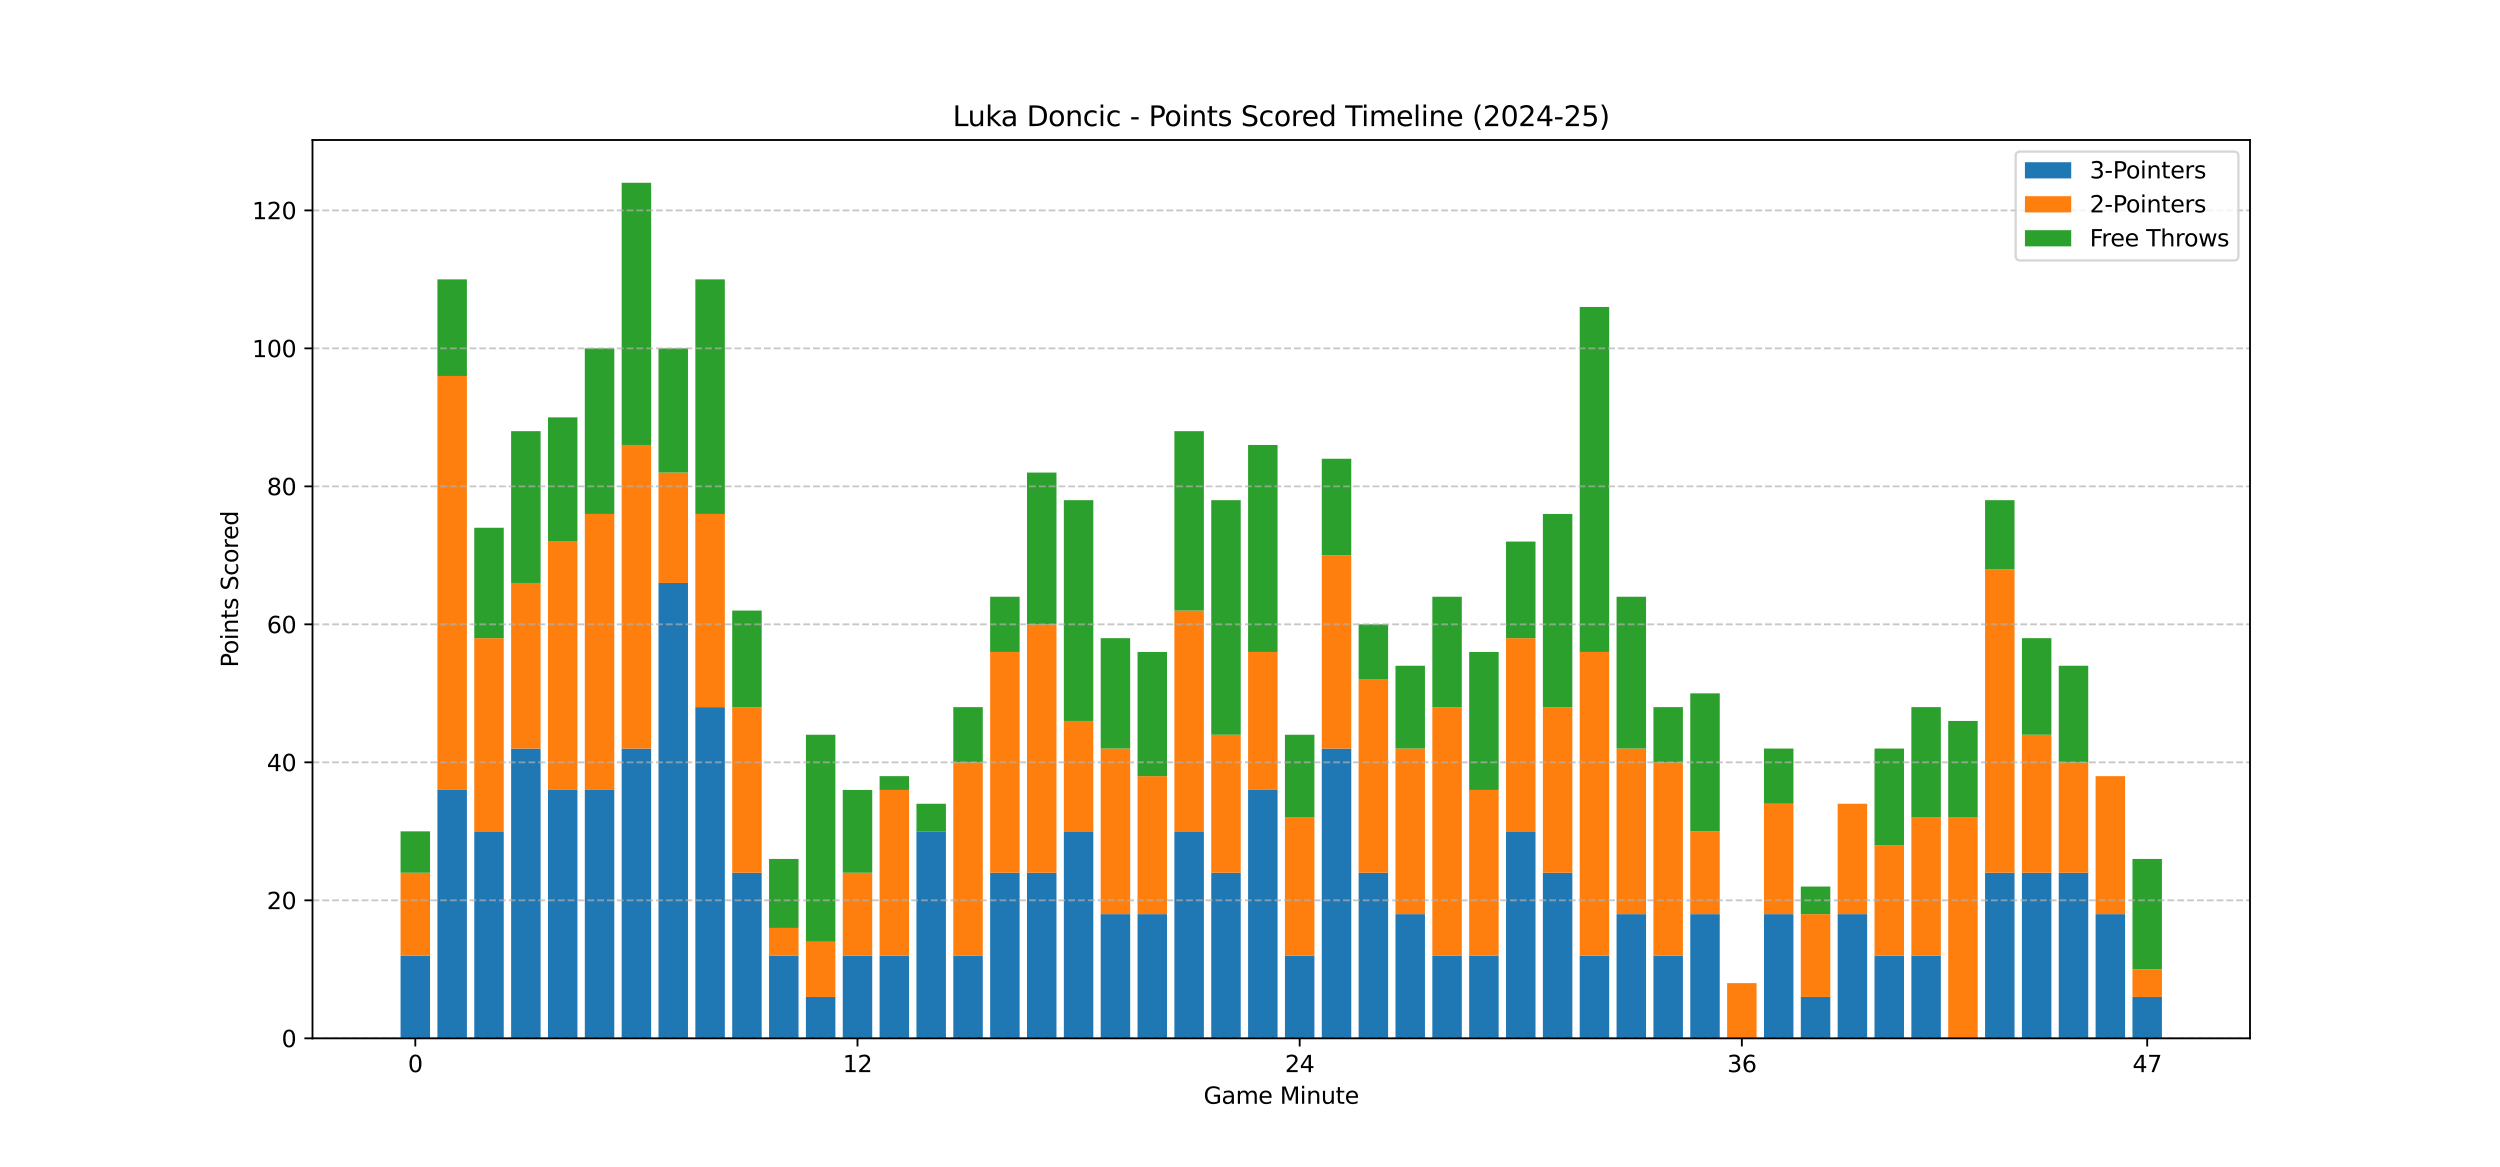 <?xml version="1.0" encoding="utf-8" standalone="no"?>
<!DOCTYPE svg PUBLIC "-//W3C//DTD SVG 1.1//EN"
  "http://www.w3.org/Graphics/SVG/1.1/DTD/svg11.dtd">
<svg xmlns:xlink="http://www.w3.org/1999/xlink" width="1080pt" height="504pt" viewBox="0 0 1080 504" xmlns="http://www.w3.org/2000/svg" version="1.1">
 <defs>
  <style type="text/css">*{stroke-linejoin: round; stroke-linecap: butt}</style>
 </defs>
 <g id="figure_1">
  <g id="patch_1">
   <path d="M 0 504 
L 1080 504 
L 1080 0 
L 0 0 
z
" style="fill: #ffffff"/>
  </g>
  <g id="axes_1">
   <g id="patch_2">
    <path d="M 135 448.56 
L 972 448.56 
L 972 60.48 
L 135 60.48 
z
" style="fill: #ffffff"/>
   </g>
   <g id="patch_3">
    <path d="M 173.045 448.56 
L 185.78 448.56 
L 185.78 412.792 
L 173.045 412.792 
z
" clip-path="url(#p20b634fc83)" style="fill: #1f77b4"/>
   </g>
   <g id="patch_4">
    <path d="M 188.964 448.56 
L 201.699 448.56 
L 201.699 341.257 
L 188.964 341.257 
z
" clip-path="url(#p20b634fc83)" style="fill: #1f77b4"/>
   </g>
   <g id="patch_5">
    <path d="M 204.883 448.56 
L 217.618 448.56 
L 217.618 359.141 
L 204.883 359.141 
z
" clip-path="url(#p20b634fc83)" style="fill: #1f77b4"/>
   </g>
   <g id="patch_6">
    <path d="M 220.801 448.56 
L 233.536 448.56 
L 233.536 323.373 
L 220.801 323.373 
z
" clip-path="url(#p20b634fc83)" style="fill: #1f77b4"/>
   </g>
   <g id="patch_7">
    <path d="M 236.72 448.56 
L 249.455 448.56 
L 249.455 341.257 
L 236.72 341.257 
z
" clip-path="url(#p20b634fc83)" style="fill: #1f77b4"/>
   </g>
   <g id="patch_8">
    <path d="M 252.638 448.56 
L 265.373 448.56 
L 265.373 341.257 
L 252.638 341.257 
z
" clip-path="url(#p20b634fc83)" style="fill: #1f77b4"/>
   </g>
   <g id="patch_9">
    <path d="M 268.557 448.56 
L 281.292 448.56 
L 281.292 323.373 
L 268.557 323.373 
z
" clip-path="url(#p20b634fc83)" style="fill: #1f77b4"/>
   </g>
   <g id="patch_10">
    <path d="M 284.476 448.56 
L 297.211 448.56 
L 297.211 251.837 
L 284.476 251.837 
z
" clip-path="url(#p20b634fc83)" style="fill: #1f77b4"/>
   </g>
   <g id="patch_11">
    <path d="M 300.394 448.56 
L 313.129 448.56 
L 313.129 305.489 
L 300.394 305.489 
z
" clip-path="url(#p20b634fc83)" style="fill: #1f77b4"/>
   </g>
   <g id="patch_12">
    <path d="M 316.313 448.56 
L 329.048 448.56 
L 329.048 377.025 
L 316.313 377.025 
z
" clip-path="url(#p20b634fc83)" style="fill: #1f77b4"/>
   </g>
   <g id="patch_13">
    <path d="M 332.231 448.56 
L 344.966 448.56 
L 344.966 412.792 
L 332.231 412.792 
z
" clip-path="url(#p20b634fc83)" style="fill: #1f77b4"/>
   </g>
   <g id="patch_14">
    <path d="M 348.15 448.56 
L 360.885 448.56 
L 360.885 430.676 
L 348.15 430.676 
z
" clip-path="url(#p20b634fc83)" style="fill: #1f77b4"/>
   </g>
   <g id="patch_15">
    <path d="M 364.069 448.56 
L 376.804 448.56 
L 376.804 412.792 
L 364.069 412.792 
z
" clip-path="url(#p20b634fc83)" style="fill: #1f77b4"/>
   </g>
   <g id="patch_16">
    <path d="M 379.987 448.56 
L 392.722 448.56 
L 392.722 412.792 
L 379.987 412.792 
z
" clip-path="url(#p20b634fc83)" style="fill: #1f77b4"/>
   </g>
   <g id="patch_17">
    <path d="M 395.906 448.56 
L 408.641 448.56 
L 408.641 359.141 
L 395.906 359.141 
z
" clip-path="url(#p20b634fc83)" style="fill: #1f77b4"/>
   </g>
   <g id="patch_18">
    <path d="M 411.824 448.56 
L 424.559 448.56 
L 424.559 412.792 
L 411.824 412.792 
z
" clip-path="url(#p20b634fc83)" style="fill: #1f77b4"/>
   </g>
   <g id="patch_19">
    <path d="M 427.743 448.56 
L 440.478 448.56 
L 440.478 377.025 
L 427.743 377.025 
z
" clip-path="url(#p20b634fc83)" style="fill: #1f77b4"/>
   </g>
   <g id="patch_20">
    <path d="M 443.662 448.56 
L 456.397 448.56 
L 456.397 377.025 
L 443.662 377.025 
z
" clip-path="url(#p20b634fc83)" style="fill: #1f77b4"/>
   </g>
   <g id="patch_21">
    <path d="M 459.58 448.56 
L 472.315 448.56 
L 472.315 359.141 
L 459.58 359.141 
z
" clip-path="url(#p20b634fc83)" style="fill: #1f77b4"/>
   </g>
   <g id="patch_22">
    <path d="M 475.499 448.56 
L 488.234 448.56 
L 488.234 394.908 
L 475.499 394.908 
z
" clip-path="url(#p20b634fc83)" style="fill: #1f77b4"/>
   </g>
   <g id="patch_23">
    <path d="M 491.417 448.56 
L 504.152 448.56 
L 504.152 394.908 
L 491.417 394.908 
z
" clip-path="url(#p20b634fc83)" style="fill: #1f77b4"/>
   </g>
   <g id="patch_24">
    <path d="M 507.336 448.56 
L 520.071 448.56 
L 520.071 359.141 
L 507.336 359.141 
z
" clip-path="url(#p20b634fc83)" style="fill: #1f77b4"/>
   </g>
   <g id="patch_25">
    <path d="M 523.255 448.56 
L 535.99 448.56 
L 535.99 377.025 
L 523.255 377.025 
z
" clip-path="url(#p20b634fc83)" style="fill: #1f77b4"/>
   </g>
   <g id="patch_26">
    <path d="M 539.173 448.56 
L 551.908 448.56 
L 551.908 341.257 
L 539.173 341.257 
z
" clip-path="url(#p20b634fc83)" style="fill: #1f77b4"/>
   </g>
   <g id="patch_27">
    <path d="M 555.092 448.56 
L 567.827 448.56 
L 567.827 412.792 
L 555.092 412.792 
z
" clip-path="url(#p20b634fc83)" style="fill: #1f77b4"/>
   </g>
   <g id="patch_28">
    <path d="M 571.01 448.56 
L 583.745 448.56 
L 583.745 323.373 
L 571.01 323.373 
z
" clip-path="url(#p20b634fc83)" style="fill: #1f77b4"/>
   </g>
   <g id="patch_29">
    <path d="M 586.929 448.56 
L 599.664 448.56 
L 599.664 377.025 
L 586.929 377.025 
z
" clip-path="url(#p20b634fc83)" style="fill: #1f77b4"/>
   </g>
   <g id="patch_30">
    <path d="M 602.848 448.56 
L 615.583 448.56 
L 615.583 394.908 
L 602.848 394.908 
z
" clip-path="url(#p20b634fc83)" style="fill: #1f77b4"/>
   </g>
   <g id="patch_31">
    <path d="M 618.766 448.56 
L 631.501 448.56 
L 631.501 412.792 
L 618.766 412.792 
z
" clip-path="url(#p20b634fc83)" style="fill: #1f77b4"/>
   </g>
   <g id="patch_32">
    <path d="M 634.685 448.56 
L 647.42 448.56 
L 647.42 412.792 
L 634.685 412.792 
z
" clip-path="url(#p20b634fc83)" style="fill: #1f77b4"/>
   </g>
   <g id="patch_33">
    <path d="M 650.603 448.56 
L 663.338 448.56 
L 663.338 359.141 
L 650.603 359.141 
z
" clip-path="url(#p20b634fc83)" style="fill: #1f77b4"/>
   </g>
   <g id="patch_34">
    <path d="M 666.522 448.56 
L 679.257 448.56 
L 679.257 377.025 
L 666.522 377.025 
z
" clip-path="url(#p20b634fc83)" style="fill: #1f77b4"/>
   </g>
   <g id="patch_35">
    <path d="M 682.441 448.56 
L 695.176 448.56 
L 695.176 412.792 
L 682.441 412.792 
z
" clip-path="url(#p20b634fc83)" style="fill: #1f77b4"/>
   </g>
   <g id="patch_36">
    <path d="M 698.359 448.56 
L 711.094 448.56 
L 711.094 394.908 
L 698.359 394.908 
z
" clip-path="url(#p20b634fc83)" style="fill: #1f77b4"/>
   </g>
   <g id="patch_37">
    <path d="M 714.278 448.56 
L 727.013 448.56 
L 727.013 412.792 
L 714.278 412.792 
z
" clip-path="url(#p20b634fc83)" style="fill: #1f77b4"/>
   </g>
   <g id="patch_38">
    <path d="M 730.196 448.56 
L 742.931 448.56 
L 742.931 394.908 
L 730.196 394.908 
z
" clip-path="url(#p20b634fc83)" style="fill: #1f77b4"/>
   </g>
   <g id="patch_39">
    <path d="M 746.115 448.56 
L 758.85 448.56 
L 758.85 448.56 
L 746.115 448.56 
z
" clip-path="url(#p20b634fc83)" style="fill: #1f77b4"/>
   </g>
   <g id="patch_40">
    <path d="M 762.034 448.56 
L 774.769 448.56 
L 774.769 394.908 
L 762.034 394.908 
z
" clip-path="url(#p20b634fc83)" style="fill: #1f77b4"/>
   </g>
   <g id="patch_41">
    <path d="M 777.952 448.56 
L 790.687 448.56 
L 790.687 430.676 
L 777.952 430.676 
z
" clip-path="url(#p20b634fc83)" style="fill: #1f77b4"/>
   </g>
   <g id="patch_42">
    <path d="M 793.871 448.56 
L 806.606 448.56 
L 806.606 394.908 
L 793.871 394.908 
z
" clip-path="url(#p20b634fc83)" style="fill: #1f77b4"/>
   </g>
   <g id="patch_43">
    <path d="M 809.789 448.56 
L 822.524 448.56 
L 822.524 412.792 
L 809.789 412.792 
z
" clip-path="url(#p20b634fc83)" style="fill: #1f77b4"/>
   </g>
   <g id="patch_44">
    <path d="M 825.708 448.56 
L 838.443 448.56 
L 838.443 412.792 
L 825.708 412.792 
z
" clip-path="url(#p20b634fc83)" style="fill: #1f77b4"/>
   </g>
   <g id="patch_45">
    <path d="M 841.627 448.56 
L 854.362 448.56 
L 854.362 448.56 
L 841.627 448.56 
z
" clip-path="url(#p20b634fc83)" style="fill: #1f77b4"/>
   </g>
   <g id="patch_46">
    <path d="M 857.545 448.56 
L 870.28 448.56 
L 870.28 377.025 
L 857.545 377.025 
z
" clip-path="url(#p20b634fc83)" style="fill: #1f77b4"/>
   </g>
   <g id="patch_47">
    <path d="M 873.464 448.56 
L 886.199 448.56 
L 886.199 377.025 
L 873.464 377.025 
z
" clip-path="url(#p20b634fc83)" style="fill: #1f77b4"/>
   </g>
   <g id="patch_48">
    <path d="M 889.382 448.56 
L 902.117 448.56 
L 902.117 377.025 
L 889.382 377.025 
z
" clip-path="url(#p20b634fc83)" style="fill: #1f77b4"/>
   </g>
   <g id="patch_49">
    <path d="M 905.301 448.56 
L 918.036 448.56 
L 918.036 394.908 
L 905.301 394.908 
z
" clip-path="url(#p20b634fc83)" style="fill: #1f77b4"/>
   </g>
   <g id="patch_50">
    <path d="M 921.22 448.56 
L 933.955 448.56 
L 933.955 430.676 
L 921.22 430.676 
z
" clip-path="url(#p20b634fc83)" style="fill: #1f77b4"/>
   </g>
   <g id="patch_51">
    <path d="M 173.045 412.792 
L 185.78 412.792 
L 185.78 377.025 
L 173.045 377.025 
z
" clip-path="url(#p20b634fc83)" style="fill: #ff7f0e"/>
   </g>
   <g id="patch_52">
    <path d="M 188.964 341.257 
L 201.699 341.257 
L 201.699 162.418 
L 188.964 162.418 
z
" clip-path="url(#p20b634fc83)" style="fill: #ff7f0e"/>
   </g>
   <g id="patch_53">
    <path d="M 204.883 359.141 
L 217.618 359.141 
L 217.618 275.683 
L 204.883 275.683 
z
" clip-path="url(#p20b634fc83)" style="fill: #ff7f0e"/>
   </g>
   <g id="patch_54">
    <path d="M 220.801 323.373 
L 233.536 323.373 
L 233.536 251.837 
L 220.801 251.837 
z
" clip-path="url(#p20b634fc83)" style="fill: #ff7f0e"/>
   </g>
   <g id="patch_55">
    <path d="M 236.72 341.257 
L 249.455 341.257 
L 249.455 233.954 
L 236.72 233.954 
z
" clip-path="url(#p20b634fc83)" style="fill: #ff7f0e"/>
   </g>
   <g id="patch_56">
    <path d="M 252.638 341.257 
L 265.373 341.257 
L 265.373 222.031 
L 252.638 222.031 
z
" clip-path="url(#p20b634fc83)" style="fill: #ff7f0e"/>
   </g>
   <g id="patch_57">
    <path d="M 268.557 323.373 
L 281.292 323.373 
L 281.292 192.225 
L 268.557 192.225 
z
" clip-path="url(#p20b634fc83)" style="fill: #ff7f0e"/>
   </g>
   <g id="patch_58">
    <path d="M 284.476 251.837 
L 297.211 251.837 
L 297.211 204.147 
L 284.476 204.147 
z
" clip-path="url(#p20b634fc83)" style="fill: #ff7f0e"/>
   </g>
   <g id="patch_59">
    <path d="M 300.394 305.489 
L 313.129 305.489 
L 313.129 222.031 
L 300.394 222.031 
z
" clip-path="url(#p20b634fc83)" style="fill: #ff7f0e"/>
   </g>
   <g id="patch_60">
    <path d="M 316.313 377.025 
L 329.048 377.025 
L 329.048 305.489 
L 316.313 305.489 
z
" clip-path="url(#p20b634fc83)" style="fill: #ff7f0e"/>
   </g>
   <g id="patch_61">
    <path d="M 332.231 412.792 
L 344.966 412.792 
L 344.966 400.87 
L 332.231 400.87 
z
" clip-path="url(#p20b634fc83)" style="fill: #ff7f0e"/>
   </g>
   <g id="patch_62">
    <path d="M 348.15 430.676 
L 360.885 430.676 
L 360.885 406.831 
L 348.15 406.831 
z
" clip-path="url(#p20b634fc83)" style="fill: #ff7f0e"/>
   </g>
   <g id="patch_63">
    <path d="M 364.069 412.792 
L 376.804 412.792 
L 376.804 377.025 
L 364.069 377.025 
z
" clip-path="url(#p20b634fc83)" style="fill: #ff7f0e"/>
   </g>
   <g id="patch_64">
    <path d="M 379.987 412.792 
L 392.722 412.792 
L 392.722 341.257 
L 379.987 341.257 
z
" clip-path="url(#p20b634fc83)" style="fill: #ff7f0e"/>
   </g>
   <g id="patch_65">
    <path d="M 395.906 359.141 
L 408.641 359.141 
L 408.641 359.141 
L 395.906 359.141 
z
" clip-path="url(#p20b634fc83)" style="fill: #ff7f0e"/>
   </g>
   <g id="patch_66">
    <path d="M 411.824 412.792 
L 424.559 412.792 
L 424.559 329.334 
L 411.824 329.334 
z
" clip-path="url(#p20b634fc83)" style="fill: #ff7f0e"/>
   </g>
   <g id="patch_67">
    <path d="M 427.743 377.025 
L 440.478 377.025 
L 440.478 281.644 
L 427.743 281.644 
z
" clip-path="url(#p20b634fc83)" style="fill: #ff7f0e"/>
   </g>
   <g id="patch_68">
    <path d="M 443.662 377.025 
L 456.397 377.025 
L 456.397 269.721 
L 443.662 269.721 
z
" clip-path="url(#p20b634fc83)" style="fill: #ff7f0e"/>
   </g>
   <g id="patch_69">
    <path d="M 459.58 359.141 
L 472.315 359.141 
L 472.315 311.45 
L 459.58 311.45 
z
" clip-path="url(#p20b634fc83)" style="fill: #ff7f0e"/>
   </g>
   <g id="patch_70">
    <path d="M 475.499 394.908 
L 488.234 394.908 
L 488.234 323.373 
L 475.499 323.373 
z
" clip-path="url(#p20b634fc83)" style="fill: #ff7f0e"/>
   </g>
   <g id="patch_71">
    <path d="M 491.417 394.908 
L 504.152 394.908 
L 504.152 335.295 
L 491.417 335.295 
z
" clip-path="url(#p20b634fc83)" style="fill: #ff7f0e"/>
   </g>
   <g id="patch_72">
    <path d="M 507.336 359.141 
L 520.071 359.141 
L 520.071 263.76 
L 507.336 263.76 
z
" clip-path="url(#p20b634fc83)" style="fill: #ff7f0e"/>
   </g>
   <g id="patch_73">
    <path d="M 523.255 377.025 
L 535.99 377.025 
L 535.99 317.412 
L 523.255 317.412 
z
" clip-path="url(#p20b634fc83)" style="fill: #ff7f0e"/>
   </g>
   <g id="patch_74">
    <path d="M 539.173 341.257 
L 551.908 341.257 
L 551.908 281.644 
L 539.173 281.644 
z
" clip-path="url(#p20b634fc83)" style="fill: #ff7f0e"/>
   </g>
   <g id="patch_75">
    <path d="M 555.092 412.792 
L 567.827 412.792 
L 567.827 353.179 
L 555.092 353.179 
z
" clip-path="url(#p20b634fc83)" style="fill: #ff7f0e"/>
   </g>
   <g id="patch_76">
    <path d="M 571.01 323.373 
L 583.745 323.373 
L 583.745 239.915 
L 571.01 239.915 
z
" clip-path="url(#p20b634fc83)" style="fill: #ff7f0e"/>
   </g>
   <g id="patch_77">
    <path d="M 586.929 377.025 
L 599.664 377.025 
L 599.664 293.566 
L 586.929 293.566 
z
" clip-path="url(#p20b634fc83)" style="fill: #ff7f0e"/>
   </g>
   <g id="patch_78">
    <path d="M 602.848 394.908 
L 615.583 394.908 
L 615.583 323.373 
L 602.848 323.373 
z
" clip-path="url(#p20b634fc83)" style="fill: #ff7f0e"/>
   </g>
   <g id="patch_79">
    <path d="M 618.766 412.792 
L 631.501 412.792 
L 631.501 305.489 
L 618.766 305.489 
z
" clip-path="url(#p20b634fc83)" style="fill: #ff7f0e"/>
   </g>
   <g id="patch_80">
    <path d="M 634.685 412.792 
L 647.42 412.792 
L 647.42 341.257 
L 634.685 341.257 
z
" clip-path="url(#p20b634fc83)" style="fill: #ff7f0e"/>
   </g>
   <g id="patch_81">
    <path d="M 650.603 359.141 
L 663.338 359.141 
L 663.338 275.683 
L 650.603 275.683 
z
" clip-path="url(#p20b634fc83)" style="fill: #ff7f0e"/>
   </g>
   <g id="patch_82">
    <path d="M 666.522 377.025 
L 679.257 377.025 
L 679.257 305.489 
L 666.522 305.489 
z
" clip-path="url(#p20b634fc83)" style="fill: #ff7f0e"/>
   </g>
   <g id="patch_83">
    <path d="M 682.441 412.792 
L 695.176 412.792 
L 695.176 281.644 
L 682.441 281.644 
z
" clip-path="url(#p20b634fc83)" style="fill: #ff7f0e"/>
   </g>
   <g id="patch_84">
    <path d="M 698.359 394.908 
L 711.094 394.908 
L 711.094 323.373 
L 698.359 323.373 
z
" clip-path="url(#p20b634fc83)" style="fill: #ff7f0e"/>
   </g>
   <g id="patch_85">
    <path d="M 714.278 412.792 
L 727.013 412.792 
L 727.013 329.334 
L 714.278 329.334 
z
" clip-path="url(#p20b634fc83)" style="fill: #ff7f0e"/>
   </g>
   <g id="patch_86">
    <path d="M 730.196 394.908 
L 742.931 394.908 
L 742.931 359.141 
L 730.196 359.141 
z
" clip-path="url(#p20b634fc83)" style="fill: #ff7f0e"/>
   </g>
   <g id="patch_87">
    <path d="M 746.115 448.56 
L 758.85 448.56 
L 758.85 424.715 
L 746.115 424.715 
z
" clip-path="url(#p20b634fc83)" style="fill: #ff7f0e"/>
   </g>
   <g id="patch_88">
    <path d="M 762.034 394.908 
L 774.769 394.908 
L 774.769 347.218 
L 762.034 347.218 
z
" clip-path="url(#p20b634fc83)" style="fill: #ff7f0e"/>
   </g>
   <g id="patch_89">
    <path d="M 777.952 430.676 
L 790.687 430.676 
L 790.687 394.908 
L 777.952 394.908 
z
" clip-path="url(#p20b634fc83)" style="fill: #ff7f0e"/>
   </g>
   <g id="patch_90">
    <path d="M 793.871 394.908 
L 806.606 394.908 
L 806.606 347.218 
L 793.871 347.218 
z
" clip-path="url(#p20b634fc83)" style="fill: #ff7f0e"/>
   </g>
   <g id="patch_91">
    <path d="M 809.789 412.792 
L 822.524 412.792 
L 822.524 365.102 
L 809.789 365.102 
z
" clip-path="url(#p20b634fc83)" style="fill: #ff7f0e"/>
   </g>
   <g id="patch_92">
    <path d="M 825.708 412.792 
L 838.443 412.792 
L 838.443 353.179 
L 825.708 353.179 
z
" clip-path="url(#p20b634fc83)" style="fill: #ff7f0e"/>
   </g>
   <g id="patch_93">
    <path d="M 841.627 448.56 
L 854.362 448.56 
L 854.362 353.179 
L 841.627 353.179 
z
" clip-path="url(#p20b634fc83)" style="fill: #ff7f0e"/>
   </g>
   <g id="patch_94">
    <path d="M 857.545 377.025 
L 870.28 377.025 
L 870.28 245.876 
L 857.545 245.876 
z
" clip-path="url(#p20b634fc83)" style="fill: #ff7f0e"/>
   </g>
   <g id="patch_95">
    <path d="M 873.464 377.025 
L 886.199 377.025 
L 886.199 317.412 
L 873.464 317.412 
z
" clip-path="url(#p20b634fc83)" style="fill: #ff7f0e"/>
   </g>
   <g id="patch_96">
    <path d="M 889.382 377.025 
L 902.117 377.025 
L 902.117 329.334 
L 889.382 329.334 
z
" clip-path="url(#p20b634fc83)" style="fill: #ff7f0e"/>
   </g>
   <g id="patch_97">
    <path d="M 905.301 394.908 
L 918.036 394.908 
L 918.036 335.295 
L 905.301 335.295 
z
" clip-path="url(#p20b634fc83)" style="fill: #ff7f0e"/>
   </g>
   <g id="patch_98">
    <path d="M 921.22 430.676 
L 933.955 430.676 
L 933.955 418.754 
L 921.22 418.754 
z
" clip-path="url(#p20b634fc83)" style="fill: #ff7f0e"/>
   </g>
   <g id="patch_99">
    <path d="M 173.045 377.025 
L 185.78 377.025 
L 185.78 359.141 
L 173.045 359.141 
z
" clip-path="url(#p20b634fc83)" style="fill: #2ca02c"/>
   </g>
   <g id="patch_100">
    <path d="M 188.964 162.418 
L 201.699 162.418 
L 201.699 120.689 
L 188.964 120.689 
z
" clip-path="url(#p20b634fc83)" style="fill: #2ca02c"/>
   </g>
   <g id="patch_101">
    <path d="M 204.883 275.683 
L 217.618 275.683 
L 217.618 227.992 
L 204.883 227.992 
z
" clip-path="url(#p20b634fc83)" style="fill: #2ca02c"/>
   </g>
   <g id="patch_102">
    <path d="M 220.801 251.837 
L 233.536 251.837 
L 233.536 186.263 
L 220.801 186.263 
z
" clip-path="url(#p20b634fc83)" style="fill: #2ca02c"/>
   </g>
   <g id="patch_103">
    <path d="M 236.72 233.954 
L 249.455 233.954 
L 249.455 180.302 
L 236.72 180.302 
z
" clip-path="url(#p20b634fc83)" style="fill: #2ca02c"/>
   </g>
   <g id="patch_104">
    <path d="M 252.638 222.031 
L 265.373 222.031 
L 265.373 150.495 
L 252.638 150.495 
z
" clip-path="url(#p20b634fc83)" style="fill: #2ca02c"/>
   </g>
   <g id="patch_105">
    <path d="M 268.557 192.225 
L 281.292 192.225 
L 281.292 78.96 
L 268.557 78.96 
z
" clip-path="url(#p20b634fc83)" style="fill: #2ca02c"/>
   </g>
   <g id="patch_106">
    <path d="M 284.476 204.147 
L 297.211 204.147 
L 297.211 150.495 
L 284.476 150.495 
z
" clip-path="url(#p20b634fc83)" style="fill: #2ca02c"/>
   </g>
   <g id="patch_107">
    <path d="M 300.394 222.031 
L 313.129 222.031 
L 313.129 120.689 
L 300.394 120.689 
z
" clip-path="url(#p20b634fc83)" style="fill: #2ca02c"/>
   </g>
   <g id="patch_108">
    <path d="M 316.313 305.489 
L 329.048 305.489 
L 329.048 263.76 
L 316.313 263.76 
z
" clip-path="url(#p20b634fc83)" style="fill: #2ca02c"/>
   </g>
   <g id="patch_109">
    <path d="M 332.231 400.87 
L 344.966 400.87 
L 344.966 371.063 
L 332.231 371.063 
z
" clip-path="url(#p20b634fc83)" style="fill: #2ca02c"/>
   </g>
   <g id="patch_110">
    <path d="M 348.15 406.831 
L 360.885 406.831 
L 360.885 317.412 
L 348.15 317.412 
z
" clip-path="url(#p20b634fc83)" style="fill: #2ca02c"/>
   </g>
   <g id="patch_111">
    <path d="M 364.069 377.025 
L 376.804 377.025 
L 376.804 341.257 
L 364.069 341.257 
z
" clip-path="url(#p20b634fc83)" style="fill: #2ca02c"/>
   </g>
   <g id="patch_112">
    <path d="M 379.987 341.257 
L 392.722 341.257 
L 392.722 335.295 
L 379.987 335.295 
z
" clip-path="url(#p20b634fc83)" style="fill: #2ca02c"/>
   </g>
   <g id="patch_113">
    <path d="M 395.906 359.141 
L 408.641 359.141 
L 408.641 347.218 
L 395.906 347.218 
z
" clip-path="url(#p20b634fc83)" style="fill: #2ca02c"/>
   </g>
   <g id="patch_114">
    <path d="M 411.824 329.334 
L 424.559 329.334 
L 424.559 305.489 
L 411.824 305.489 
z
" clip-path="url(#p20b634fc83)" style="fill: #2ca02c"/>
   </g>
   <g id="patch_115">
    <path d="M 427.743 281.644 
L 440.478 281.644 
L 440.478 257.799 
L 427.743 257.799 
z
" clip-path="url(#p20b634fc83)" style="fill: #2ca02c"/>
   </g>
   <g id="patch_116">
    <path d="M 443.662 269.721 
L 456.397 269.721 
L 456.397 204.147 
L 443.662 204.147 
z
" clip-path="url(#p20b634fc83)" style="fill: #2ca02c"/>
   </g>
   <g id="patch_117">
    <path d="M 459.58 311.45 
L 472.315 311.45 
L 472.315 216.07 
L 459.58 216.07 
z
" clip-path="url(#p20b634fc83)" style="fill: #2ca02c"/>
   </g>
   <g id="patch_118">
    <path d="M 475.499 323.373 
L 488.234 323.373 
L 488.234 275.683 
L 475.499 275.683 
z
" clip-path="url(#p20b634fc83)" style="fill: #2ca02c"/>
   </g>
   <g id="patch_119">
    <path d="M 491.417 335.295 
L 504.152 335.295 
L 504.152 281.644 
L 491.417 281.644 
z
" clip-path="url(#p20b634fc83)" style="fill: #2ca02c"/>
   </g>
   <g id="patch_120">
    <path d="M 507.336 263.76 
L 520.071 263.76 
L 520.071 186.263 
L 507.336 186.263 
z
" clip-path="url(#p20b634fc83)" style="fill: #2ca02c"/>
   </g>
   <g id="patch_121">
    <path d="M 523.255 317.412 
L 535.99 317.412 
L 535.99 216.07 
L 523.255 216.07 
z
" clip-path="url(#p20b634fc83)" style="fill: #2ca02c"/>
   </g>
   <g id="patch_122">
    <path d="M 539.173 281.644 
L 551.908 281.644 
L 551.908 192.225 
L 539.173 192.225 
z
" clip-path="url(#p20b634fc83)" style="fill: #2ca02c"/>
   </g>
   <g id="patch_123">
    <path d="M 555.092 353.179 
L 567.827 353.179 
L 567.827 317.412 
L 555.092 317.412 
z
" clip-path="url(#p20b634fc83)" style="fill: #2ca02c"/>
   </g>
   <g id="patch_124">
    <path d="M 571.01 239.915 
L 583.745 239.915 
L 583.745 198.186 
L 571.01 198.186 
z
" clip-path="url(#p20b634fc83)" style="fill: #2ca02c"/>
   </g>
   <g id="patch_125">
    <path d="M 586.929 293.566 
L 599.664 293.566 
L 599.664 269.721 
L 586.929 269.721 
z
" clip-path="url(#p20b634fc83)" style="fill: #2ca02c"/>
   </g>
   <g id="patch_126">
    <path d="M 602.848 323.373 
L 615.583 323.373 
L 615.583 287.605 
L 602.848 287.605 
z
" clip-path="url(#p20b634fc83)" style="fill: #2ca02c"/>
   </g>
   <g id="patch_127">
    <path d="M 618.766 305.489 
L 631.501 305.489 
L 631.501 257.799 
L 618.766 257.799 
z
" clip-path="url(#p20b634fc83)" style="fill: #2ca02c"/>
   </g>
   <g id="patch_128">
    <path d="M 634.685 341.257 
L 647.42 341.257 
L 647.42 281.644 
L 634.685 281.644 
z
" clip-path="url(#p20b634fc83)" style="fill: #2ca02c"/>
   </g>
   <g id="patch_129">
    <path d="M 650.603 275.683 
L 663.338 275.683 
L 663.338 233.954 
L 650.603 233.954 
z
" clip-path="url(#p20b634fc83)" style="fill: #2ca02c"/>
   </g>
   <g id="patch_130">
    <path d="M 666.522 305.489 
L 679.257 305.489 
L 679.257 222.031 
L 666.522 222.031 
z
" clip-path="url(#p20b634fc83)" style="fill: #2ca02c"/>
   </g>
   <g id="patch_131">
    <path d="M 682.441 281.644 
L 695.176 281.644 
L 695.176 132.612 
L 682.441 132.612 
z
" clip-path="url(#p20b634fc83)" style="fill: #2ca02c"/>
   </g>
   <g id="patch_132">
    <path d="M 698.359 323.373 
L 711.094 323.373 
L 711.094 257.799 
L 698.359 257.799 
z
" clip-path="url(#p20b634fc83)" style="fill: #2ca02c"/>
   </g>
   <g id="patch_133">
    <path d="M 714.278 329.334 
L 727.013 329.334 
L 727.013 305.489 
L 714.278 305.489 
z
" clip-path="url(#p20b634fc83)" style="fill: #2ca02c"/>
   </g>
   <g id="patch_134">
    <path d="M 730.196 359.141 
L 742.931 359.141 
L 742.931 299.528 
L 730.196 299.528 
z
" clip-path="url(#p20b634fc83)" style="fill: #2ca02c"/>
   </g>
   <g id="patch_135">
    <path d="M 746.115 424.715 
L 758.85 424.715 
L 758.85 424.715 
L 746.115 424.715 
z
" clip-path="url(#p20b634fc83)" style="fill: #2ca02c"/>
   </g>
   <g id="patch_136">
    <path d="M 762.034 347.218 
L 774.769 347.218 
L 774.769 323.373 
L 762.034 323.373 
z
" clip-path="url(#p20b634fc83)" style="fill: #2ca02c"/>
   </g>
   <g id="patch_137">
    <path d="M 777.952 394.908 
L 790.687 394.908 
L 790.687 382.986 
L 777.952 382.986 
z
" clip-path="url(#p20b634fc83)" style="fill: #2ca02c"/>
   </g>
   <g id="patch_138">
    <path d="M 793.871 347.218 
L 806.606 347.218 
L 806.606 347.218 
L 793.871 347.218 
z
" clip-path="url(#p20b634fc83)" style="fill: #2ca02c"/>
   </g>
   <g id="patch_139">
    <path d="M 809.789 365.102 
L 822.524 365.102 
L 822.524 323.373 
L 809.789 323.373 
z
" clip-path="url(#p20b634fc83)" style="fill: #2ca02c"/>
   </g>
   <g id="patch_140">
    <path d="M 825.708 353.179 
L 838.443 353.179 
L 838.443 305.489 
L 825.708 305.489 
z
" clip-path="url(#p20b634fc83)" style="fill: #2ca02c"/>
   </g>
   <g id="patch_141">
    <path d="M 841.627 353.179 
L 854.362 353.179 
L 854.362 311.45 
L 841.627 311.45 
z
" clip-path="url(#p20b634fc83)" style="fill: #2ca02c"/>
   </g>
   <g id="patch_142">
    <path d="M 857.545 245.876 
L 870.28 245.876 
L 870.28 216.07 
L 857.545 216.07 
z
" clip-path="url(#p20b634fc83)" style="fill: #2ca02c"/>
   </g>
   <g id="patch_143">
    <path d="M 873.464 317.412 
L 886.199 317.412 
L 886.199 275.683 
L 873.464 275.683 
z
" clip-path="url(#p20b634fc83)" style="fill: #2ca02c"/>
   </g>
   <g id="patch_144">
    <path d="M 889.382 329.334 
L 902.117 329.334 
L 902.117 287.605 
L 889.382 287.605 
z
" clip-path="url(#p20b634fc83)" style="fill: #2ca02c"/>
   </g>
   <g id="patch_145">
    <path d="M 905.301 335.295 
L 918.036 335.295 
L 918.036 335.295 
L 905.301 335.295 
z
" clip-path="url(#p20b634fc83)" style="fill: #2ca02c"/>
   </g>
   <g id="patch_146">
    <path d="M 921.22 418.754 
L 933.955 418.754 
L 933.955 371.063 
L 921.22 371.063 
z
" clip-path="url(#p20b634fc83)" style="fill: #2ca02c"/>
   </g>
   <g id="matplotlib.axis_1">
    <g id="xtick_1">
     <g id="line2d_1">
      <defs>
       <path id="m3cddea3b9c" d="M 0 0 
L 0 3.5 
" style="stroke: #000000; stroke-width: 0.8"/>
      </defs>
      <g>
       <use xlink:href="#m3cddea3b9c" x="179.413" y="448.56" style="stroke: #000000; stroke-width: 0.8"/>
      </g>
     </g>
     <g id="text_1">
      <!-- 0 -->
      <g transform="translate(176.232 463.158) scale(0.1 -0.1)">
       <defs>
        <path id="DejaVuSans-30" d="M 2034 4250 
Q 1547 4250 1301 3770 
Q 1056 3291 1056 2328 
Q 1056 1369 1301 889 
Q 1547 409 2034 409 
Q 2525 409 2770 889 
Q 3016 1369 3016 2328 
Q 3016 3291 2770 3770 
Q 2525 4250 2034 4250 
z
M 2034 4750 
Q 2819 4750 3233 4129 
Q 3647 3509 3647 2328 
Q 3647 1150 3233 529 
Q 2819 -91 2034 -91 
Q 1250 -91 836 529 
Q 422 1150 422 2328 
Q 422 3509 836 4129 
Q 1250 4750 2034 4750 
z
" transform="scale(0.016)"/>
       </defs>
       <use xlink:href="#DejaVuSans-30"/>
      </g>
     </g>
    </g>
    <g id="xtick_2">
     <g id="line2d_2">
      <g>
       <use xlink:href="#m3cddea3b9c" x="370.436" y="448.56" style="stroke: #000000; stroke-width: 0.8"/>
      </g>
     </g>
     <g id="text_2">
      <!-- 12 -->
      <g transform="translate(364.074 463.158) scale(0.1 -0.1)">
       <defs>
        <path id="DejaVuSans-31" d="M 794 531 
L 1825 531 
L 1825 4091 
L 703 3866 
L 703 4441 
L 1819 4666 
L 2450 4666 
L 2450 531 
L 3481 531 
L 3481 0 
L 794 0 
L 794 531 
z
" transform="scale(0.016)"/>
        <path id="DejaVuSans-32" d="M 1228 531 
L 3431 531 
L 3431 0 
L 469 0 
L 469 531 
Q 828 903 1448 1529 
Q 2069 2156 2228 2338 
Q 2531 2678 2651 2914 
Q 2772 3150 2772 3378 
Q 2772 3750 2511 3984 
Q 2250 4219 1831 4219 
Q 1534 4219 1204 4116 
Q 875 4013 500 3803 
L 500 4441 
Q 881 4594 1212 4672 
Q 1544 4750 1819 4750 
Q 2544 4750 2975 4387 
Q 3406 4025 3406 3419 
Q 3406 3131 3298 2873 
Q 3191 2616 2906 2266 
Q 2828 2175 2409 1742 
Q 1991 1309 1228 531 
z
" transform="scale(0.016)"/>
       </defs>
       <use xlink:href="#DejaVuSans-31"/>
       <use xlink:href="#DejaVuSans-32" transform="translate(63.623 0)"/>
      </g>
     </g>
    </g>
    <g id="xtick_3">
     <g id="line2d_3">
      <g>
       <use xlink:href="#m3cddea3b9c" x="561.459" y="448.56" style="stroke: #000000; stroke-width: 0.8"/>
      </g>
     </g>
     <g id="text_3">
      <!-- 24 -->
      <g transform="translate(555.097 463.158) scale(0.1 -0.1)">
       <defs>
        <path id="DejaVuSans-34" d="M 2419 4116 
L 825 1625 
L 2419 1625 
L 2419 4116 
z
M 2253 4666 
L 3047 4666 
L 3047 1625 
L 3713 1625 
L 3713 1100 
L 3047 1100 
L 3047 0 
L 2419 0 
L 2419 1100 
L 313 1100 
L 313 1709 
L 2253 4666 
z
" transform="scale(0.016)"/>
       </defs>
       <use xlink:href="#DejaVuSans-32"/>
       <use xlink:href="#DejaVuSans-34" transform="translate(63.623 0)"/>
      </g>
     </g>
    </g>
    <g id="xtick_4">
     <g id="line2d_4">
      <g>
       <use xlink:href="#m3cddea3b9c" x="752.483" y="448.56" style="stroke: #000000; stroke-width: 0.8"/>
      </g>
     </g>
     <g id="text_4">
      <!-- 36 -->
      <g transform="translate(746.12 463.158) scale(0.1 -0.1)">
       <defs>
        <path id="DejaVuSans-33" d="M 2597 2516 
Q 3050 2419 3304 2112 
Q 3559 1806 3559 1356 
Q 3559 666 3084 287 
Q 2609 -91 1734 -91 
Q 1441 -91 1130 -33 
Q 819 25 488 141 
L 488 750 
Q 750 597 1062 519 
Q 1375 441 1716 441 
Q 2309 441 2620 675 
Q 2931 909 2931 1356 
Q 2931 1769 2642 2001 
Q 2353 2234 1838 2234 
L 1294 2234 
L 1294 2753 
L 1863 2753 
Q 2328 2753 2575 2939 
Q 2822 3125 2822 3475 
Q 2822 3834 2567 4026 
Q 2313 4219 1838 4219 
Q 1578 4219 1281 4162 
Q 984 4106 628 3988 
L 628 4550 
Q 988 4650 1302 4700 
Q 1616 4750 1894 4750 
Q 2613 4750 3031 4423 
Q 3450 4097 3450 3541 
Q 3450 3153 3228 2886 
Q 3006 2619 2597 2516 
z
" transform="scale(0.016)"/>
        <path id="DejaVuSans-36" d="M 2113 2584 
Q 1688 2584 1439 2293 
Q 1191 2003 1191 1497 
Q 1191 994 1439 701 
Q 1688 409 2113 409 
Q 2538 409 2786 701 
Q 3034 994 3034 1497 
Q 3034 2003 2786 2293 
Q 2538 2584 2113 2584 
z
M 3366 4563 
L 3366 3988 
Q 3128 4100 2886 4159 
Q 2644 4219 2406 4219 
Q 1781 4219 1451 3797 
Q 1122 3375 1075 2522 
Q 1259 2794 1537 2939 
Q 1816 3084 2150 3084 
Q 2853 3084 3261 2657 
Q 3669 2231 3669 1497 
Q 3669 778 3244 343 
Q 2819 -91 2113 -91 
Q 1303 -91 875 529 
Q 447 1150 447 2328 
Q 447 3434 972 4092 
Q 1497 4750 2381 4750 
Q 2619 4750 2861 4703 
Q 3103 4656 3366 4563 
z
" transform="scale(0.016)"/>
       </defs>
       <use xlink:href="#DejaVuSans-33"/>
       <use xlink:href="#DejaVuSans-36" transform="translate(63.623 0)"/>
      </g>
     </g>
    </g>
    <g id="xtick_5">
     <g id="line2d_5">
      <g>
       <use xlink:href="#m3cddea3b9c" x="927.587" y="448.56" style="stroke: #000000; stroke-width: 0.8"/>
      </g>
     </g>
     <g id="text_5">
      <!-- 47 -->
      <g transform="translate(921.225 463.158) scale(0.1 -0.1)">
       <defs>
        <path id="DejaVuSans-37" d="M 525 4666 
L 3525 4666 
L 3525 4397 
L 1831 0 
L 1172 0 
L 2766 4134 
L 525 4134 
L 525 4666 
z
" transform="scale(0.016)"/>
       </defs>
       <use xlink:href="#DejaVuSans-34"/>
       <use xlink:href="#DejaVuSans-37" transform="translate(63.623 0)"/>
      </g>
     </g>
    </g>
    <g id="text_6">
     <!-- Game Minute -->
     <g transform="translate(519.948 476.837) scale(0.1 -0.1)">
      <defs>
       <path id="DejaVuSans-47" d="M 3809 666 
L 3809 1919 
L 2778 1919 
L 2778 2438 
L 4434 2438 
L 4434 434 
Q 4069 175 3628 42 
Q 3188 -91 2688 -91 
Q 1594 -91 976 548 
Q 359 1188 359 2328 
Q 359 3472 976 4111 
Q 1594 4750 2688 4750 
Q 3144 4750 3555 4637 
Q 3966 4525 4313 4306 
L 4313 3634 
Q 3963 3931 3569 4081 
Q 3175 4231 2741 4231 
Q 1884 4231 1454 3753 
Q 1025 3275 1025 2328 
Q 1025 1384 1454 906 
Q 1884 428 2741 428 
Q 3075 428 3337 486 
Q 3600 544 3809 666 
z
" transform="scale(0.016)"/>
       <path id="DejaVuSans-61" d="M 2194 1759 
Q 1497 1759 1228 1600 
Q 959 1441 959 1056 
Q 959 750 1161 570 
Q 1363 391 1709 391 
Q 2188 391 2477 730 
Q 2766 1069 2766 1631 
L 2766 1759 
L 2194 1759 
z
M 3341 1997 
L 3341 0 
L 2766 0 
L 2766 531 
Q 2569 213 2275 61 
Q 1981 -91 1556 -91 
Q 1019 -91 701 211 
Q 384 513 384 1019 
Q 384 1609 779 1909 
Q 1175 2209 1959 2209 
L 2766 2209 
L 2766 2266 
Q 2766 2663 2505 2880 
Q 2244 3097 1772 3097 
Q 1472 3097 1187 3025 
Q 903 2953 641 2809 
L 641 3341 
Q 956 3463 1253 3523 
Q 1550 3584 1831 3584 
Q 2591 3584 2966 3190 
Q 3341 2797 3341 1997 
z
" transform="scale(0.016)"/>
       <path id="DejaVuSans-6d" d="M 3328 2828 
Q 3544 3216 3844 3400 
Q 4144 3584 4550 3584 
Q 5097 3584 5394 3201 
Q 5691 2819 5691 2113 
L 5691 0 
L 5113 0 
L 5113 2094 
Q 5113 2597 4934 2840 
Q 4756 3084 4391 3084 
Q 3944 3084 3684 2787 
Q 3425 2491 3425 1978 
L 3425 0 
L 2847 0 
L 2847 2094 
Q 2847 2600 2669 2842 
Q 2491 3084 2119 3084 
Q 1678 3084 1418 2786 
Q 1159 2488 1159 1978 
L 1159 0 
L 581 0 
L 581 3500 
L 1159 3500 
L 1159 2956 
Q 1356 3278 1631 3431 
Q 1906 3584 2284 3584 
Q 2666 3584 2933 3390 
Q 3200 3197 3328 2828 
z
" transform="scale(0.016)"/>
       <path id="DejaVuSans-65" d="M 3597 1894 
L 3597 1613 
L 953 1613 
Q 991 1019 1311 708 
Q 1631 397 2203 397 
Q 2534 397 2845 478 
Q 3156 559 3463 722 
L 3463 178 
Q 3153 47 2828 -22 
Q 2503 -91 2169 -91 
Q 1331 -91 842 396 
Q 353 884 353 1716 
Q 353 2575 817 3079 
Q 1281 3584 2069 3584 
Q 2775 3584 3186 3129 
Q 3597 2675 3597 1894 
z
M 3022 2063 
Q 3016 2534 2758 2815 
Q 2500 3097 2075 3097 
Q 1594 3097 1305 2825 
Q 1016 2553 972 2059 
L 3022 2063 
z
" transform="scale(0.016)"/>
       <path id="DejaVuSans-20" transform="scale(0.016)"/>
       <path id="DejaVuSans-4d" d="M 628 4666 
L 1569 4666 
L 2759 1491 
L 3956 4666 
L 4897 4666 
L 4897 0 
L 4281 0 
L 4281 4097 
L 3078 897 
L 2444 897 
L 1241 4097 
L 1241 0 
L 628 0 
L 628 4666 
z
" transform="scale(0.016)"/>
       <path id="DejaVuSans-69" d="M 603 3500 
L 1178 3500 
L 1178 0 
L 603 0 
L 603 3500 
z
M 603 4863 
L 1178 4863 
L 1178 4134 
L 603 4134 
L 603 4863 
z
" transform="scale(0.016)"/>
       <path id="DejaVuSans-6e" d="M 3513 2113 
L 3513 0 
L 2938 0 
L 2938 2094 
Q 2938 2591 2744 2837 
Q 2550 3084 2163 3084 
Q 1697 3084 1428 2787 
Q 1159 2491 1159 1978 
L 1159 0 
L 581 0 
L 581 3500 
L 1159 3500 
L 1159 2956 
Q 1366 3272 1645 3428 
Q 1925 3584 2291 3584 
Q 2894 3584 3203 3211 
Q 3513 2838 3513 2113 
z
" transform="scale(0.016)"/>
       <path id="DejaVuSans-75" d="M 544 1381 
L 544 3500 
L 1119 3500 
L 1119 1403 
Q 1119 906 1312 657 
Q 1506 409 1894 409 
Q 2359 409 2629 706 
Q 2900 1003 2900 1516 
L 2900 3500 
L 3475 3500 
L 3475 0 
L 2900 0 
L 2900 538 
Q 2691 219 2414 64 
Q 2138 -91 1772 -91 
Q 1169 -91 856 284 
Q 544 659 544 1381 
z
M 1991 3584 
L 1991 3584 
z
" transform="scale(0.016)"/>
       <path id="DejaVuSans-74" d="M 1172 4494 
L 1172 3500 
L 2356 3500 
L 2356 3053 
L 1172 3053 
L 1172 1153 
Q 1172 725 1289 603 
Q 1406 481 1766 481 
L 2356 481 
L 2356 0 
L 1766 0 
Q 1100 0 847 248 
Q 594 497 594 1153 
L 594 3053 
L 172 3053 
L 172 3500 
L 594 3500 
L 594 4494 
L 1172 4494 
z
" transform="scale(0.016)"/>
      </defs>
      <use xlink:href="#DejaVuSans-47"/>
      <use xlink:href="#DejaVuSans-61" transform="translate(77.49 0)"/>
      <use xlink:href="#DejaVuSans-6d" transform="translate(138.77 0)"/>
      <use xlink:href="#DejaVuSans-65" transform="translate(236.182 0)"/>
      <use xlink:href="#DejaVuSans-20" transform="translate(297.705 0)"/>
      <use xlink:href="#DejaVuSans-4d" transform="translate(329.492 0)"/>
      <use xlink:href="#DejaVuSans-69" transform="translate(415.771 0)"/>
      <use xlink:href="#DejaVuSans-6e" transform="translate(443.555 0)"/>
      <use xlink:href="#DejaVuSans-75" transform="translate(506.934 0)"/>
      <use xlink:href="#DejaVuSans-74" transform="translate(570.312 0)"/>
      <use xlink:href="#DejaVuSans-65" transform="translate(609.521 0)"/>
     </g>
    </g>
   </g>
   <g id="matplotlib.axis_2">
    <g id="ytick_1">
     <g id="line2d_6">
      <path d="M 135 448.56 
L 972 448.56 
" clip-path="url(#p20b634fc83)" style="fill: none; stroke-dasharray: 2.96,1.28; stroke-dashoffset: 0; stroke: #b0b0b0; stroke-opacity: 0.7; stroke-width: 0.8"/>
     </g>
     <g id="line2d_7">
      <defs>
       <path id="mf6a112d460" d="M 0 0 
L -3.5 0 
" style="stroke: #000000; stroke-width: 0.8"/>
      </defs>
      <g>
       <use xlink:href="#mf6a112d460" x="135" y="448.56" style="stroke: #000000; stroke-width: 0.8"/>
      </g>
     </g>
     <g id="text_7">
      <!-- 0 -->
      <g transform="translate(121.638 452.359) scale(0.1 -0.1)">
       <use xlink:href="#DejaVuSans-30"/>
      </g>
     </g>
    </g>
    <g id="ytick_2">
     <g id="line2d_8">
      <path d="M 135 388.947 
L 972 388.947 
" clip-path="url(#p20b634fc83)" style="fill: none; stroke-dasharray: 2.96,1.28; stroke-dashoffset: 0; stroke: #b0b0b0; stroke-opacity: 0.7; stroke-width: 0.8"/>
     </g>
     <g id="line2d_9">
      <g>
       <use xlink:href="#mf6a112d460" x="135" y="388.947" style="stroke: #000000; stroke-width: 0.8"/>
      </g>
     </g>
     <g id="text_8">
      <!-- 20 -->
      <g transform="translate(115.275 392.746) scale(0.1 -0.1)">
       <use xlink:href="#DejaVuSans-32"/>
       <use xlink:href="#DejaVuSans-30" transform="translate(63.623 0)"/>
      </g>
     </g>
    </g>
    <g id="ytick_3">
     <g id="line2d_10">
      <path d="M 135 329.334 
L 972 329.334 
" clip-path="url(#p20b634fc83)" style="fill: none; stroke-dasharray: 2.96,1.28; stroke-dashoffset: 0; stroke: #b0b0b0; stroke-opacity: 0.7; stroke-width: 0.8"/>
     </g>
     <g id="line2d_11">
      <g>
       <use xlink:href="#mf6a112d460" x="135" y="329.334" style="stroke: #000000; stroke-width: 0.8"/>
      </g>
     </g>
     <g id="text_9">
      <!-- 40 -->
      <g transform="translate(115.275 333.133) scale(0.1 -0.1)">
       <use xlink:href="#DejaVuSans-34"/>
       <use xlink:href="#DejaVuSans-30" transform="translate(63.623 0)"/>
      </g>
     </g>
    </g>
    <g id="ytick_4">
     <g id="line2d_12">
      <path d="M 135 269.721 
L 972 269.721 
" clip-path="url(#p20b634fc83)" style="fill: none; stroke-dasharray: 2.96,1.28; stroke-dashoffset: 0; stroke: #b0b0b0; stroke-opacity: 0.7; stroke-width: 0.8"/>
     </g>
     <g id="line2d_13">
      <g>
       <use xlink:href="#mf6a112d460" x="135" y="269.721" style="stroke: #000000; stroke-width: 0.8"/>
      </g>
     </g>
     <g id="text_10">
      <!-- 60 -->
      <g transform="translate(115.275 273.521) scale(0.1 -0.1)">
       <use xlink:href="#DejaVuSans-36"/>
       <use xlink:href="#DejaVuSans-30" transform="translate(63.623 0)"/>
      </g>
     </g>
    </g>
    <g id="ytick_5">
     <g id="line2d_14">
      <path d="M 135 210.108 
L 972 210.108 
" clip-path="url(#p20b634fc83)" style="fill: none; stroke-dasharray: 2.96,1.28; stroke-dashoffset: 0; stroke: #b0b0b0; stroke-opacity: 0.7; stroke-width: 0.8"/>
     </g>
     <g id="line2d_15">
      <g>
       <use xlink:href="#mf6a112d460" x="135" y="210.108" style="stroke: #000000; stroke-width: 0.8"/>
      </g>
     </g>
     <g id="text_11">
      <!-- 80 -->
      <g transform="translate(115.275 213.908) scale(0.1 -0.1)">
       <defs>
        <path id="DejaVuSans-38" d="M 2034 2216 
Q 1584 2216 1326 1975 
Q 1069 1734 1069 1313 
Q 1069 891 1326 650 
Q 1584 409 2034 409 
Q 2484 409 2743 651 
Q 3003 894 3003 1313 
Q 3003 1734 2745 1975 
Q 2488 2216 2034 2216 
z
M 1403 2484 
Q 997 2584 770 2862 
Q 544 3141 544 3541 
Q 544 4100 942 4425 
Q 1341 4750 2034 4750 
Q 2731 4750 3128 4425 
Q 3525 4100 3525 3541 
Q 3525 3141 3298 2862 
Q 3072 2584 2669 2484 
Q 3125 2378 3379 2068 
Q 3634 1759 3634 1313 
Q 3634 634 3220 271 
Q 2806 -91 2034 -91 
Q 1263 -91 848 271 
Q 434 634 434 1313 
Q 434 1759 690 2068 
Q 947 2378 1403 2484 
z
M 1172 3481 
Q 1172 3119 1398 2916 
Q 1625 2713 2034 2713 
Q 2441 2713 2670 2916 
Q 2900 3119 2900 3481 
Q 2900 3844 2670 4047 
Q 2441 4250 2034 4250 
Q 1625 4250 1398 4047 
Q 1172 3844 1172 3481 
z
" transform="scale(0.016)"/>
       </defs>
       <use xlink:href="#DejaVuSans-38"/>
       <use xlink:href="#DejaVuSans-30" transform="translate(63.623 0)"/>
      </g>
     </g>
    </g>
    <g id="ytick_6">
     <g id="line2d_16">
      <path d="M 135 150.495 
L 972 150.495 
" clip-path="url(#p20b634fc83)" style="fill: none; stroke-dasharray: 2.96,1.28; stroke-dashoffset: 0; stroke: #b0b0b0; stroke-opacity: 0.7; stroke-width: 0.8"/>
     </g>
     <g id="line2d_17">
      <g>
       <use xlink:href="#mf6a112d460" x="135" y="150.495" style="stroke: #000000; stroke-width: 0.8"/>
      </g>
     </g>
     <g id="text_12">
      <!-- 100 -->
      <g transform="translate(108.912 154.295) scale(0.1 -0.1)">
       <use xlink:href="#DejaVuSans-31"/>
       <use xlink:href="#DejaVuSans-30" transform="translate(63.623 0)"/>
       <use xlink:href="#DejaVuSans-30" transform="translate(127.246 0)"/>
      </g>
     </g>
    </g>
    <g id="ytick_7">
     <g id="line2d_18">
      <path d="M 135 90.883 
L 972 90.883 
" clip-path="url(#p20b634fc83)" style="fill: none; stroke-dasharray: 2.96,1.28; stroke-dashoffset: 0; stroke: #b0b0b0; stroke-opacity: 0.7; stroke-width: 0.8"/>
     </g>
     <g id="line2d_19">
      <g>
       <use xlink:href="#mf6a112d460" x="135" y="90.883" style="stroke: #000000; stroke-width: 0.8"/>
      </g>
     </g>
     <g id="text_13">
      <!-- 120 -->
      <g transform="translate(108.912 94.682) scale(0.1 -0.1)">
       <use xlink:href="#DejaVuSans-31"/>
       <use xlink:href="#DejaVuSans-32" transform="translate(63.623 0)"/>
       <use xlink:href="#DejaVuSans-30" transform="translate(127.246 0)"/>
      </g>
     </g>
    </g>
    <g id="text_14">
     <!-- Points Scored -->
     <g transform="translate(102.833 288.301) rotate(-90) scale(0.1 -0.1)">
      <defs>
       <path id="DejaVuSans-50" d="M 1259 4147 
L 1259 2394 
L 2053 2394 
Q 2494 2394 2734 2622 
Q 2975 2850 2975 3272 
Q 2975 3691 2734 3919 
Q 2494 4147 2053 4147 
L 1259 4147 
z
M 628 4666 
L 2053 4666 
Q 2838 4666 3239 4311 
Q 3641 3956 3641 3272 
Q 3641 2581 3239 2228 
Q 2838 1875 2053 1875 
L 1259 1875 
L 1259 0 
L 628 0 
L 628 4666 
z
" transform="scale(0.016)"/>
       <path id="DejaVuSans-6f" d="M 1959 3097 
Q 1497 3097 1228 2736 
Q 959 2375 959 1747 
Q 959 1119 1226 758 
Q 1494 397 1959 397 
Q 2419 397 2687 759 
Q 2956 1122 2956 1747 
Q 2956 2369 2687 2733 
Q 2419 3097 1959 3097 
z
M 1959 3584 
Q 2709 3584 3137 3096 
Q 3566 2609 3566 1747 
Q 3566 888 3137 398 
Q 2709 -91 1959 -91 
Q 1206 -91 779 398 
Q 353 888 353 1747 
Q 353 2609 779 3096 
Q 1206 3584 1959 3584 
z
" transform="scale(0.016)"/>
       <path id="DejaVuSans-73" d="M 2834 3397 
L 2834 2853 
Q 2591 2978 2328 3040 
Q 2066 3103 1784 3103 
Q 1356 3103 1142 2972 
Q 928 2841 928 2578 
Q 928 2378 1081 2264 
Q 1234 2150 1697 2047 
L 1894 2003 
Q 2506 1872 2764 1633 
Q 3022 1394 3022 966 
Q 3022 478 2636 193 
Q 2250 -91 1575 -91 
Q 1294 -91 989 -36 
Q 684 19 347 128 
L 347 722 
Q 666 556 975 473 
Q 1284 391 1588 391 
Q 1994 391 2212 530 
Q 2431 669 2431 922 
Q 2431 1156 2273 1281 
Q 2116 1406 1581 1522 
L 1381 1569 
Q 847 1681 609 1914 
Q 372 2147 372 2553 
Q 372 3047 722 3315 
Q 1072 3584 1716 3584 
Q 2034 3584 2315 3537 
Q 2597 3491 2834 3397 
z
" transform="scale(0.016)"/>
       <path id="DejaVuSans-53" d="M 3425 4513 
L 3425 3897 
Q 3066 4069 2747 4153 
Q 2428 4238 2131 4238 
Q 1616 4238 1336 4038 
Q 1056 3838 1056 3469 
Q 1056 3159 1242 3001 
Q 1428 2844 1947 2747 
L 2328 2669 
Q 3034 2534 3370 2195 
Q 3706 1856 3706 1288 
Q 3706 609 3251 259 
Q 2797 -91 1919 -91 
Q 1588 -91 1214 -16 
Q 841 59 441 206 
L 441 856 
Q 825 641 1194 531 
Q 1563 422 1919 422 
Q 2459 422 2753 634 
Q 3047 847 3047 1241 
Q 3047 1584 2836 1778 
Q 2625 1972 2144 2069 
L 1759 2144 
Q 1053 2284 737 2584 
Q 422 2884 422 3419 
Q 422 4038 858 4394 
Q 1294 4750 2059 4750 
Q 2388 4750 2728 4690 
Q 3069 4631 3425 4513 
z
" transform="scale(0.016)"/>
       <path id="DejaVuSans-63" d="M 3122 3366 
L 3122 2828 
Q 2878 2963 2633 3030 
Q 2388 3097 2138 3097 
Q 1578 3097 1268 2742 
Q 959 2388 959 1747 
Q 959 1106 1268 751 
Q 1578 397 2138 397 
Q 2388 397 2633 464 
Q 2878 531 3122 666 
L 3122 134 
Q 2881 22 2623 -34 
Q 2366 -91 2075 -91 
Q 1284 -91 818 406 
Q 353 903 353 1747 
Q 353 2603 823 3093 
Q 1294 3584 2113 3584 
Q 2378 3584 2631 3529 
Q 2884 3475 3122 3366 
z
" transform="scale(0.016)"/>
       <path id="DejaVuSans-72" d="M 2631 2963 
Q 2534 3019 2420 3045 
Q 2306 3072 2169 3072 
Q 1681 3072 1420 2755 
Q 1159 2438 1159 1844 
L 1159 0 
L 581 0 
L 581 3500 
L 1159 3500 
L 1159 2956 
Q 1341 3275 1631 3429 
Q 1922 3584 2338 3584 
Q 2397 3584 2469 3576 
Q 2541 3569 2628 3553 
L 2631 2963 
z
" transform="scale(0.016)"/>
       <path id="DejaVuSans-64" d="M 2906 2969 
L 2906 4863 
L 3481 4863 
L 3481 0 
L 2906 0 
L 2906 525 
Q 2725 213 2448 61 
Q 2172 -91 1784 -91 
Q 1150 -91 751 415 
Q 353 922 353 1747 
Q 353 2572 751 3078 
Q 1150 3584 1784 3584 
Q 2172 3584 2448 3432 
Q 2725 3281 2906 2969 
z
M 947 1747 
Q 947 1113 1208 752 
Q 1469 391 1925 391 
Q 2381 391 2643 752 
Q 2906 1113 2906 1747 
Q 2906 2381 2643 2742 
Q 2381 3103 1925 3103 
Q 1469 3103 1208 2742 
Q 947 2381 947 1747 
z
" transform="scale(0.016)"/>
      </defs>
      <use xlink:href="#DejaVuSans-50"/>
      <use xlink:href="#DejaVuSans-6f" transform="translate(56.678 0)"/>
      <use xlink:href="#DejaVuSans-69" transform="translate(117.859 0)"/>
      <use xlink:href="#DejaVuSans-6e" transform="translate(145.643 0)"/>
      <use xlink:href="#DejaVuSans-74" transform="translate(209.021 0)"/>
      <use xlink:href="#DejaVuSans-73" transform="translate(248.23 0)"/>
      <use xlink:href="#DejaVuSans-20" transform="translate(300.33 0)"/>
      <use xlink:href="#DejaVuSans-53" transform="translate(332.117 0)"/>
      <use xlink:href="#DejaVuSans-63" transform="translate(395.594 0)"/>
      <use xlink:href="#DejaVuSans-6f" transform="translate(450.574 0)"/>
      <use xlink:href="#DejaVuSans-72" transform="translate(511.756 0)"/>
      <use xlink:href="#DejaVuSans-65" transform="translate(550.619 0)"/>
      <use xlink:href="#DejaVuSans-64" transform="translate(612.143 0)"/>
     </g>
    </g>
   </g>
   <g id="patch_147">
    <path d="M 135 448.56 
L 135 60.48 
" style="fill: none; stroke: #000000; stroke-width: 0.8; stroke-linejoin: miter; stroke-linecap: square"/>
   </g>
   <g id="patch_148">
    <path d="M 972 448.56 
L 972 60.48 
" style="fill: none; stroke: #000000; stroke-width: 0.8; stroke-linejoin: miter; stroke-linecap: square"/>
   </g>
   <g id="patch_149">
    <path d="M 135 448.56 
L 972 448.56 
" style="fill: none; stroke: #000000; stroke-width: 0.8; stroke-linejoin: miter; stroke-linecap: square"/>
   </g>
   <g id="patch_150">
    <path d="M 135 60.48 
L 972 60.48 
" style="fill: none; stroke: #000000; stroke-width: 0.8; stroke-linejoin: miter; stroke-linecap: square"/>
   </g>
   <g id="text_15">
    <!-- Luka Doncic - Points Scored Timeline (2024-25) -->
    <g transform="translate(411.558 54.48) scale(0.12 -0.12)">
     <defs>
      <path id="DejaVuSans-4c" d="M 628 4666 
L 1259 4666 
L 1259 531 
L 3531 531 
L 3531 0 
L 628 0 
L 628 4666 
z
" transform="scale(0.016)"/>
      <path id="DejaVuSans-6b" d="M 581 4863 
L 1159 4863 
L 1159 1991 
L 2875 3500 
L 3609 3500 
L 1753 1863 
L 3688 0 
L 2938 0 
L 1159 1709 
L 1159 0 
L 581 0 
L 581 4863 
z
" transform="scale(0.016)"/>
      <path id="DejaVuSans-44" d="M 1259 4147 
L 1259 519 
L 2022 519 
Q 2988 519 3436 956 
Q 3884 1394 3884 2338 
Q 3884 3275 3436 3711 
Q 2988 4147 2022 4147 
L 1259 4147 
z
M 628 4666 
L 1925 4666 
Q 3281 4666 3915 4102 
Q 4550 3538 4550 2338 
Q 4550 1131 3912 565 
Q 3275 0 1925 0 
L 628 0 
L 628 4666 
z
" transform="scale(0.016)"/>
      <path id="DejaVuSans-2d" d="M 313 2009 
L 1997 2009 
L 1997 1497 
L 313 1497 
L 313 2009 
z
" transform="scale(0.016)"/>
      <path id="DejaVuSans-54" d="M -19 4666 
L 3928 4666 
L 3928 4134 
L 2272 4134 
L 2272 0 
L 1638 0 
L 1638 4134 
L -19 4134 
L -19 4666 
z
" transform="scale(0.016)"/>
      <path id="DejaVuSans-6c" d="M 603 4863 
L 1178 4863 
L 1178 0 
L 603 0 
L 603 4863 
z
" transform="scale(0.016)"/>
      <path id="DejaVuSans-28" d="M 1984 4856 
Q 1566 4138 1362 3434 
Q 1159 2731 1159 2009 
Q 1159 1288 1364 580 
Q 1569 -128 1984 -844 
L 1484 -844 
Q 1016 -109 783 600 
Q 550 1309 550 2009 
Q 550 2706 781 3412 
Q 1013 4119 1484 4856 
L 1984 4856 
z
" transform="scale(0.016)"/>
      <path id="DejaVuSans-35" d="M 691 4666 
L 3169 4666 
L 3169 4134 
L 1269 4134 
L 1269 2991 
Q 1406 3038 1543 3061 
Q 1681 3084 1819 3084 
Q 2600 3084 3056 2656 
Q 3513 2228 3513 1497 
Q 3513 744 3044 326 
Q 2575 -91 1722 -91 
Q 1428 -91 1123 -41 
Q 819 9 494 109 
L 494 744 
Q 775 591 1075 516 
Q 1375 441 1709 441 
Q 2250 441 2565 725 
Q 2881 1009 2881 1497 
Q 2881 1984 2565 2268 
Q 2250 2553 1709 2553 
Q 1456 2553 1204 2497 
Q 953 2441 691 2322 
L 691 4666 
z
" transform="scale(0.016)"/>
      <path id="DejaVuSans-29" d="M 513 4856 
L 1013 4856 
Q 1481 4119 1714 3412 
Q 1947 2706 1947 2009 
Q 1947 1309 1714 600 
Q 1481 -109 1013 -844 
L 513 -844 
Q 928 -128 1133 580 
Q 1338 1288 1338 2009 
Q 1338 2731 1133 3434 
Q 928 4138 513 4856 
z
" transform="scale(0.016)"/>
     </defs>
     <use xlink:href="#DejaVuSans-4c"/>
     <use xlink:href="#DejaVuSans-75" transform="translate(53.963 0)"/>
     <use xlink:href="#DejaVuSans-6b" transform="translate(117.342 0)"/>
     <use xlink:href="#DejaVuSans-61" transform="translate(173.502 0)"/>
     <use xlink:href="#DejaVuSans-20" transform="translate(234.781 0)"/>
     <use xlink:href="#DejaVuSans-44" transform="translate(266.568 0)"/>
     <use xlink:href="#DejaVuSans-6f" transform="translate(343.57 0)"/>
     <use xlink:href="#DejaVuSans-6e" transform="translate(404.752 0)"/>
     <use xlink:href="#DejaVuSans-63" transform="translate(468.131 0)"/>
     <use xlink:href="#DejaVuSans-69" transform="translate(523.111 0)"/>
     <use xlink:href="#DejaVuSans-63" transform="translate(550.895 0)"/>
     <use xlink:href="#DejaVuSans-20" transform="translate(605.875 0)"/>
     <use xlink:href="#DejaVuSans-2d" transform="translate(637.662 0)"/>
     <use xlink:href="#DejaVuSans-20" transform="translate(673.746 0)"/>
     <use xlink:href="#DejaVuSans-50" transform="translate(705.533 0)"/>
     <use xlink:href="#DejaVuSans-6f" transform="translate(762.211 0)"/>
     <use xlink:href="#DejaVuSans-69" transform="translate(823.393 0)"/>
     <use xlink:href="#DejaVuSans-6e" transform="translate(851.176 0)"/>
     <use xlink:href="#DejaVuSans-74" transform="translate(914.555 0)"/>
     <use xlink:href="#DejaVuSans-73" transform="translate(953.764 0)"/>
     <use xlink:href="#DejaVuSans-20" transform="translate(1005.863 0)"/>
     <use xlink:href="#DejaVuSans-53" transform="translate(1037.65 0)"/>
     <use xlink:href="#DejaVuSans-63" transform="translate(1101.127 0)"/>
     <use xlink:href="#DejaVuSans-6f" transform="translate(1156.107 0)"/>
     <use xlink:href="#DejaVuSans-72" transform="translate(1217.289 0)"/>
     <use xlink:href="#DejaVuSans-65" transform="translate(1256.152 0)"/>
     <use xlink:href="#DejaVuSans-64" transform="translate(1317.676 0)"/>
     <use xlink:href="#DejaVuSans-20" transform="translate(1381.152 0)"/>
     <use xlink:href="#DejaVuSans-54" transform="translate(1412.939 0)"/>
     <use xlink:href="#DejaVuSans-69" transform="translate(1470.898 0)"/>
     <use xlink:href="#DejaVuSans-6d" transform="translate(1498.682 0)"/>
     <use xlink:href="#DejaVuSans-65" transform="translate(1596.094 0)"/>
     <use xlink:href="#DejaVuSans-6c" transform="translate(1657.617 0)"/>
     <use xlink:href="#DejaVuSans-69" transform="translate(1685.4 0)"/>
     <use xlink:href="#DejaVuSans-6e" transform="translate(1713.184 0)"/>
     <use xlink:href="#DejaVuSans-65" transform="translate(1776.562 0)"/>
     <use xlink:href="#DejaVuSans-20" transform="translate(1838.086 0)"/>
     <use xlink:href="#DejaVuSans-28" transform="translate(1869.873 0)"/>
     <use xlink:href="#DejaVuSans-32" transform="translate(1908.887 0)"/>
     <use xlink:href="#DejaVuSans-30" transform="translate(1972.51 0)"/>
     <use xlink:href="#DejaVuSans-32" transform="translate(2036.133 0)"/>
     <use xlink:href="#DejaVuSans-34" transform="translate(2099.756 0)"/>
     <use xlink:href="#DejaVuSans-2d" transform="translate(2163.379 0)"/>
     <use xlink:href="#DejaVuSans-32" transform="translate(2199.463 0)"/>
     <use xlink:href="#DejaVuSans-35" transform="translate(2263.086 0)"/>
     <use xlink:href="#DejaVuSans-29" transform="translate(2326.709 0)"/>
    </g>
   </g>
   <g id="legend_1">
    <g id="patch_151">
     <path d="M 872.766 112.514 
L 965 112.514 
Q 967 112.514 967 110.514 
L 967 67.48 
Q 967 65.48 965 65.48 
L 872.766 65.48 
Q 870.766 65.48 870.766 67.48 
L 870.766 110.514 
Q 870.766 112.514 872.766 112.514 
z
" style="fill: #ffffff; opacity: 0.8; stroke: #cccccc; stroke-linejoin: miter"/>
    </g>
    <g id="patch_152">
     <path d="M 874.766 77.078 
L 894.766 77.078 
L 894.766 70.078 
L 874.766 70.078 
z
" style="fill: #1f77b4"/>
    </g>
    <g id="text_16">
     <!-- 3-Pointers -->
     <g transform="translate(902.766 77.078) scale(0.1 -0.1)">
      <use xlink:href="#DejaVuSans-33"/>
      <use xlink:href="#DejaVuSans-2d" transform="translate(63.623 0)"/>
      <use xlink:href="#DejaVuSans-50" transform="translate(99.707 0)"/>
      <use xlink:href="#DejaVuSans-6f" transform="translate(156.385 0)"/>
      <use xlink:href="#DejaVuSans-69" transform="translate(217.566 0)"/>
      <use xlink:href="#DejaVuSans-6e" transform="translate(245.35 0)"/>
      <use xlink:href="#DejaVuSans-74" transform="translate(308.729 0)"/>
      <use xlink:href="#DejaVuSans-65" transform="translate(347.938 0)"/>
      <use xlink:href="#DejaVuSans-72" transform="translate(409.461 0)"/>
      <use xlink:href="#DejaVuSans-73" transform="translate(450.574 0)"/>
     </g>
    </g>
    <g id="patch_153">
     <path d="M 874.766 91.757 
L 894.766 91.757 
L 894.766 84.757 
L 874.766 84.757 
z
" style="fill: #ff7f0e"/>
    </g>
    <g id="text_17">
     <!-- 2-Pointers -->
     <g transform="translate(902.766 91.757) scale(0.1 -0.1)">
      <use xlink:href="#DejaVuSans-32"/>
      <use xlink:href="#DejaVuSans-2d" transform="translate(63.623 0)"/>
      <use xlink:href="#DejaVuSans-50" transform="translate(99.707 0)"/>
      <use xlink:href="#DejaVuSans-6f" transform="translate(156.385 0)"/>
      <use xlink:href="#DejaVuSans-69" transform="translate(217.566 0)"/>
      <use xlink:href="#DejaVuSans-6e" transform="translate(245.35 0)"/>
      <use xlink:href="#DejaVuSans-74" transform="translate(308.729 0)"/>
      <use xlink:href="#DejaVuSans-65" transform="translate(347.938 0)"/>
      <use xlink:href="#DejaVuSans-72" transform="translate(409.461 0)"/>
      <use xlink:href="#DejaVuSans-73" transform="translate(450.574 0)"/>
     </g>
    </g>
    <g id="patch_154">
     <path d="M 874.766 106.435 
L 894.766 106.435 
L 894.766 99.435 
L 874.766 99.435 
z
" style="fill: #2ca02c"/>
    </g>
    <g id="text_18">
     <!-- Free Throws -->
     <g transform="translate(902.766 106.435) scale(0.1 -0.1)">
      <defs>
       <path id="DejaVuSans-46" d="M 628 4666 
L 3309 4666 
L 3309 4134 
L 1259 4134 
L 1259 2759 
L 3109 2759 
L 3109 2228 
L 1259 2228 
L 1259 0 
L 628 0 
L 628 4666 
z
" transform="scale(0.016)"/>
       <path id="DejaVuSans-68" d="M 3513 2113 
L 3513 0 
L 2938 0 
L 2938 2094 
Q 2938 2591 2744 2837 
Q 2550 3084 2163 3084 
Q 1697 3084 1428 2787 
Q 1159 2491 1159 1978 
L 1159 0 
L 581 0 
L 581 4863 
L 1159 4863 
L 1159 2956 
Q 1366 3272 1645 3428 
Q 1925 3584 2291 3584 
Q 2894 3584 3203 3211 
Q 3513 2838 3513 2113 
z
" transform="scale(0.016)"/>
       <path id="DejaVuSans-77" d="M 269 3500 
L 844 3500 
L 1563 769 
L 2278 3500 
L 2956 3500 
L 3675 769 
L 4391 3500 
L 4966 3500 
L 4050 0 
L 3372 0 
L 2619 2869 
L 1863 0 
L 1184 0 
L 269 3500 
z
" transform="scale(0.016)"/>
      </defs>
      <use xlink:href="#DejaVuSans-46"/>
      <use xlink:href="#DejaVuSans-72" transform="translate(50.27 0)"/>
      <use xlink:href="#DejaVuSans-65" transform="translate(89.133 0)"/>
      <use xlink:href="#DejaVuSans-65" transform="translate(150.656 0)"/>
      <use xlink:href="#DejaVuSans-20" transform="translate(212.18 0)"/>
      <use xlink:href="#DejaVuSans-54" transform="translate(243.967 0)"/>
      <use xlink:href="#DejaVuSans-68" transform="translate(305.051 0)"/>
      <use xlink:href="#DejaVuSans-72" transform="translate(368.43 0)"/>
      <use xlink:href="#DejaVuSans-6f" transform="translate(407.293 0)"/>
      <use xlink:href="#DejaVuSans-77" transform="translate(468.475 0)"/>
      <use xlink:href="#DejaVuSans-73" transform="translate(550.262 0)"/>
     </g>
    </g>
   </g>
  </g>
 </g>
 <defs>
  <clipPath id="p20b634fc83">
   <rect x="135" y="60.48" width="837" height="388.08"/>
  </clipPath>
 </defs>
</svg>
